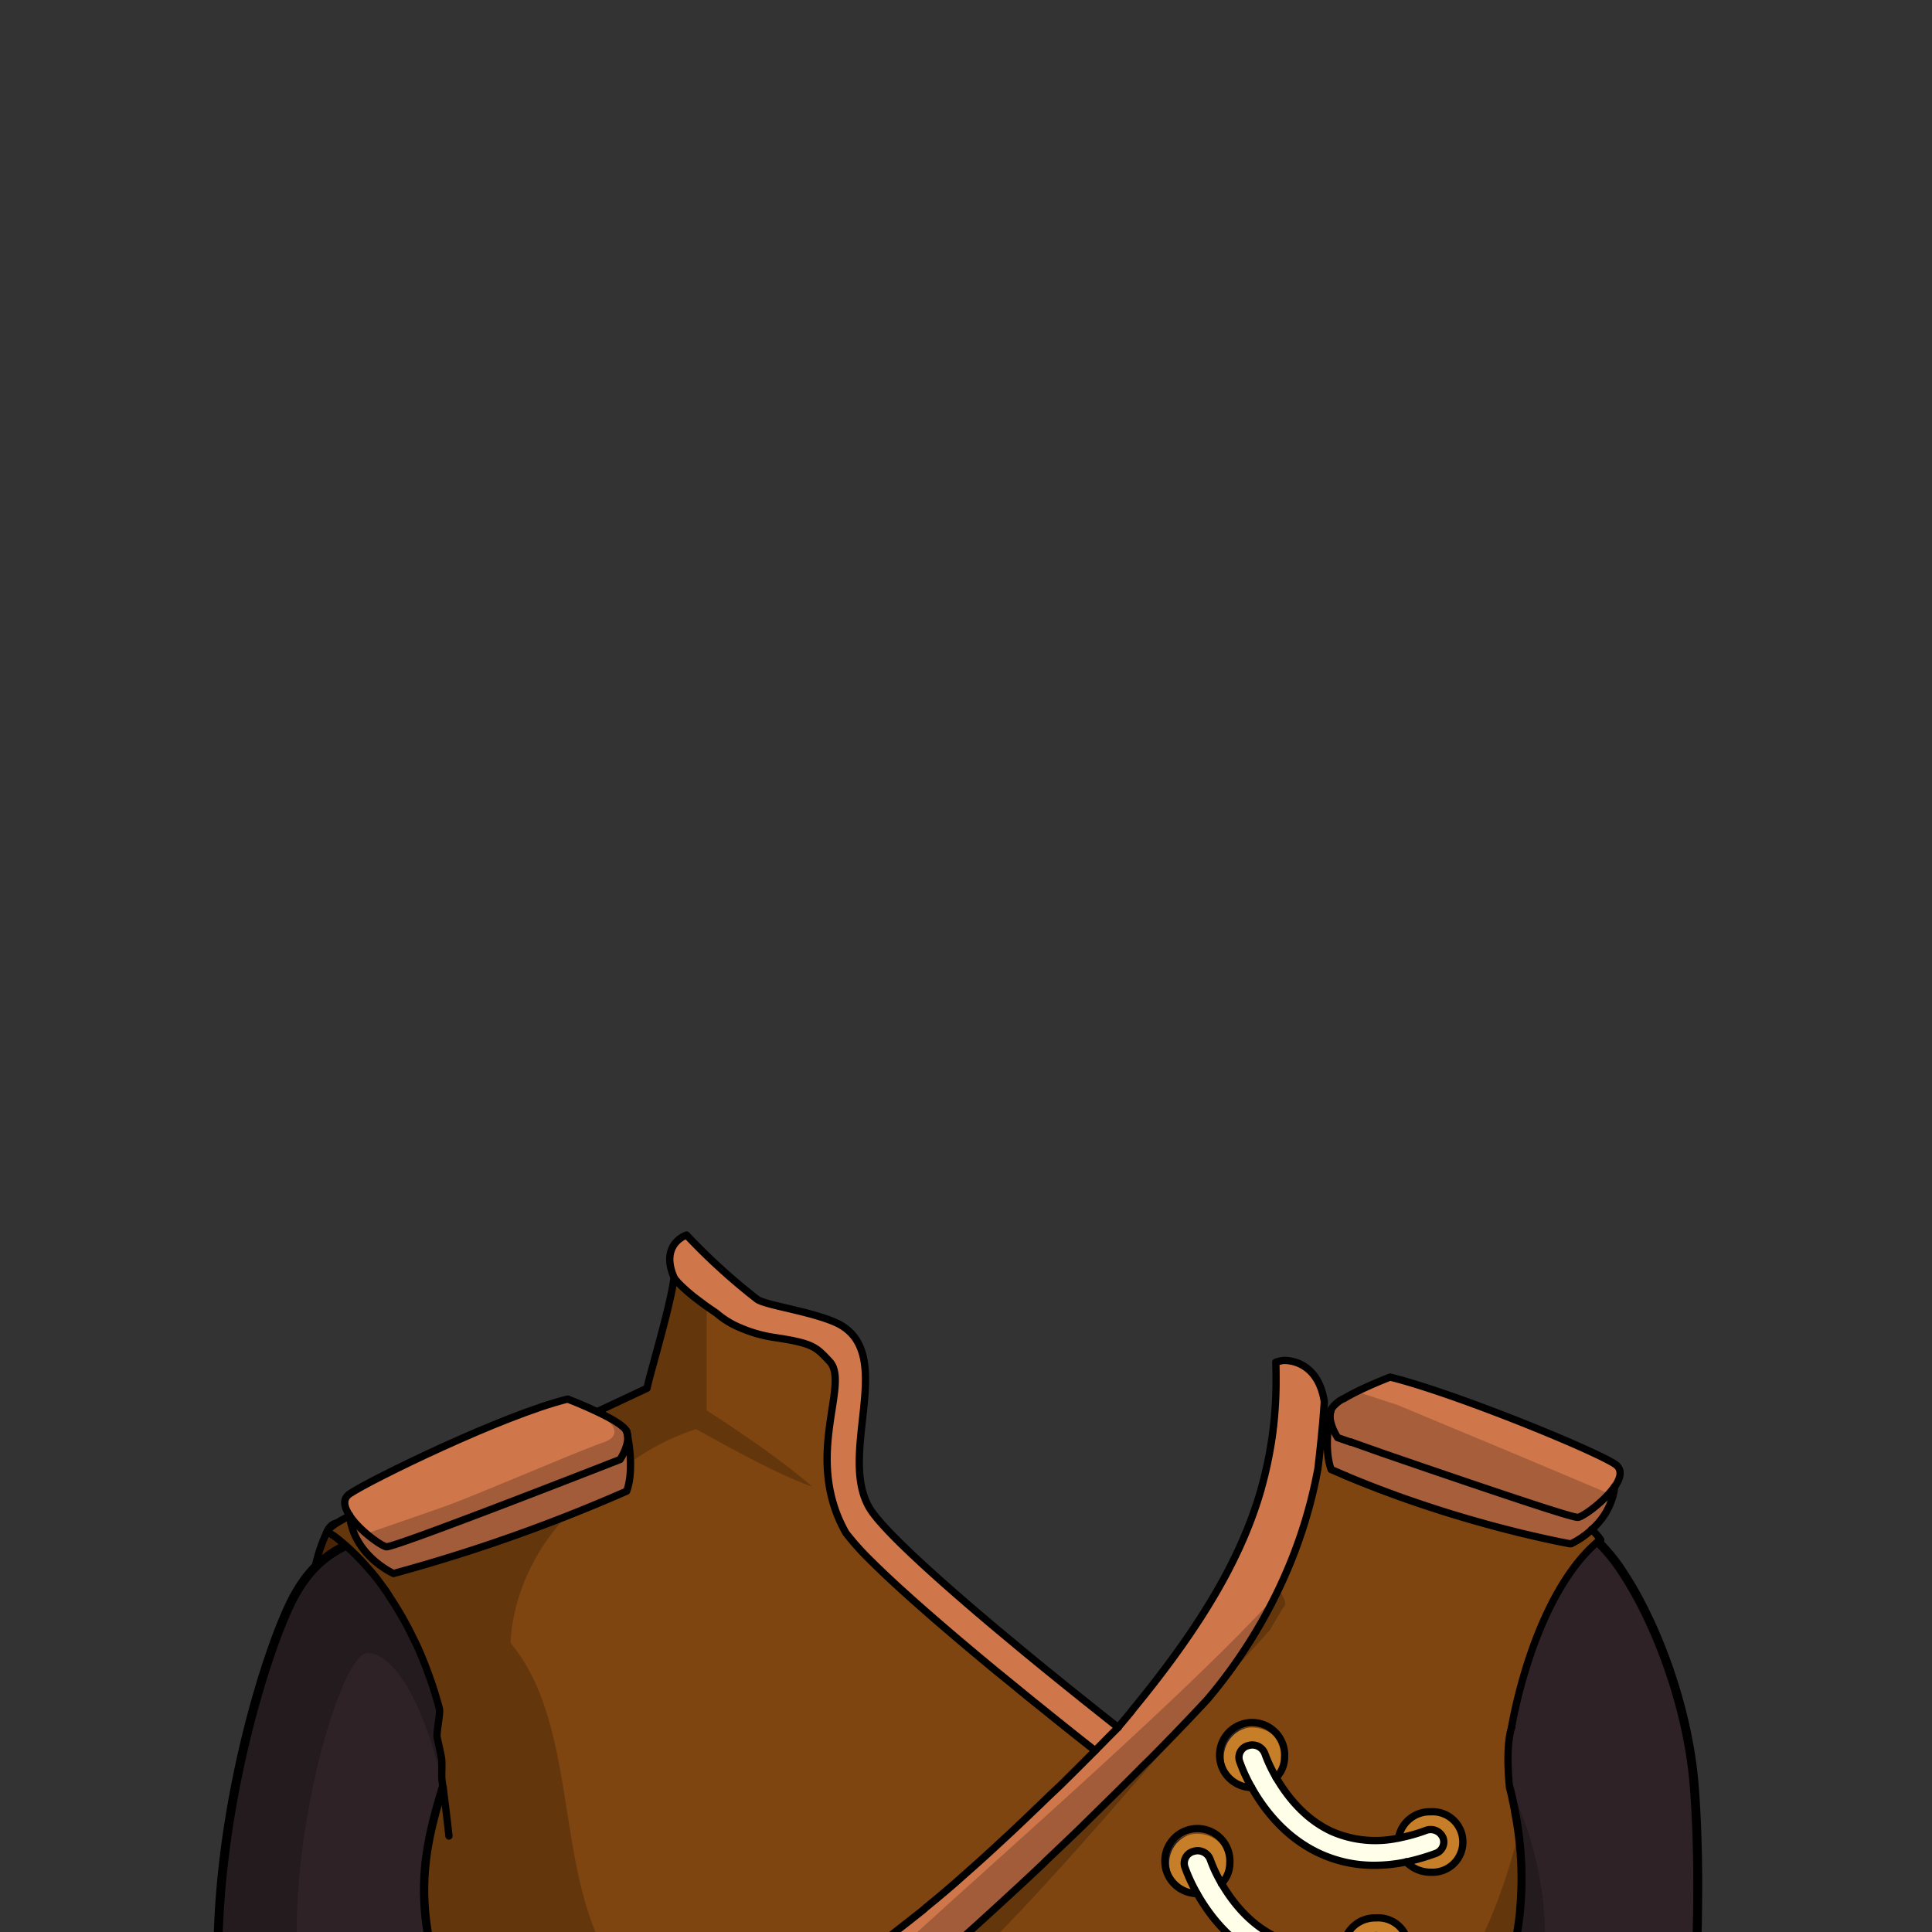 <svg xmlns="http://www.w3.org/2000/svg" viewBox="0 0 432 432">
  <rect x="0" y="0" width="432" height="432" fill="#333333" stroke="none"/>
  <defs>
    <style>.GUNDAN_CAT_OUTFIT_CAT_OUTFIT_7_cls-1{isolation:isolate;}.GUNDAN_CAT_OUTFIT_CAT_OUTFIT_7_cls-2{fill:#492406;}.GUNDAN_CAT_OUTFIT_CAT_OUTFIT_7_cls-11,.GUNDAN_CAT_OUTFIT_CAT_OUTFIT_7_cls-2,.GUNDAN_CAT_OUTFIT_CAT_OUTFIT_7_cls-6{stroke:#000;stroke-linecap:round;stroke-linejoin:round;}.GUNDAN_CAT_OUTFIT_CAT_OUTFIT_7_cls-11,.GUNDAN_CAT_OUTFIT_CAT_OUTFIT_7_cls-2{stroke-width:1.63px;}.GUNDAN_CAT_OUTFIT_CAT_OUTFIT_7_cls-3{fill:#b27422;}.GUNDAN_CAT_OUTFIT_CAT_OUTFIT_7_cls-4{fill:#2e2226;}.GUNDAN_CAT_OUTFIT_CAT_OUTFIT_7_cls-13,.GUNDAN_CAT_OUTFIT_CAT_OUTFIT_7_cls-5{opacity:0.22;mix-blend-mode:multiply;}.GUNDAN_CAT_OUTFIT_CAT_OUTFIT_7_cls-11,.GUNDAN_CAT_OUTFIT_CAT_OUTFIT_7_cls-6{fill:none;}.GUNDAN_CAT_OUTFIT_CAT_OUTFIT_7_cls-6{stroke-width:2px;}.GUNDAN_CAT_OUTFIT_CAT_OUTFIT_7_cls-7{fill:#ffffe9;}.GUNDAN_CAT_OUTFIT_CAT_OUTFIT_7_cls-8{fill:#c67e29;}.GUNDAN_CAT_OUTFIT_CAT_OUTFIT_7_cls-9{fill:#7f4510;}.GUNDAN_CAT_OUTFIT_CAT_OUTFIT_7_cls-10{fill:#cf764a;}.GUNDAN_CAT_OUTFIT_CAT_OUTFIT_7_cls-12{opacity:0.2;mix-blend-mode:darken;}</style>
  </defs>
  <g class="GUNDAN_CAT_OUTFIT_CAT_OUTFIT_7_cls-1">
    <g id="Outfit">
      <path class="GUNDAN_CAT_OUTFIT_CAT_OUTFIT_7_cls-2" d="M69.69,356.62a36.4,36.4,0,0,1,3.49-14.24c3.56-7.67,19.19,10.16,19.19,10.94S86.54,366.53,86.1,367" />
      <path class="GUNDAN_CAT_OUTFIT_CAT_OUTFIT_7_cls-3" d="M257.54,419.71a2.49,2.49,0,1,1-2.48,2.49A2.48,2.48,0,0,1,257.54,419.71Z" />
      <path class="GUNDAN_CAT_OUTFIT_CAT_OUTFIT_7_cls-3" d="M262.52,403.48A2.49,2.49,0,1,1,260,406,2.48,2.48,0,0,1,262.52,403.48Z" />
      <path class="GUNDAN_CAT_OUTFIT_CAT_OUTFIT_7_cls-3" d="M208.58,419.71a2.49,2.49,0,1,1-2.48,2.49A2.48,2.48,0,0,1,208.58,419.71Z" />
      <path class="GUNDAN_CAT_OUTFIT_CAT_OUTFIT_7_cls-3" d="M198,403.48a2.49,2.49,0,1,1-2.49,2.49A2.49,2.49,0,0,1,198,403.48Z" />
      <path class="GUNDAN_CAT_OUTFIT_CAT_OUTFIT_7_cls-4" d="M385.77,518.91c-1.54-13.1-8.47-21.47-7.81-45.58s2.75-48.77.88-73.65c-1.33-17.66-8.37-36.32-15.7-47.59a39.88,39.88,0,0,0-5.93-7.39,15.29,15.29,0,0,0-2.81-2.14,40.24,40.24,0,0,0-4.61-2.15l-.1,0c-6.47-2.67-16.77-6.11-26.91-10.39-8.26-3.49-16.42-7.54-22.3-12.17-2.67-5.26-2,.22-3.45,1.05-.67.36-2.79-3.24-4.11-3.9a8,8,0,0,1-1.52-1l0,0-.12-.09a29.64,29.64,0,0,1-3.81-4h-.06c.66,7.25-1.3,23.86-8.81,46.28l-.24.72-.06.16c-.61,1.83-1.27,3.69-2,5.59,0,.07-.05.15-.09.23-.24.66-.49,1.33-.74,2q-.68,1.78-1.44,3.63c-1.4,3.38-3,6.94-4.81,10.67l-1.56,3.25v0c-7.49,15.56-16.78,33.86-21.42,54.41,1.12-.08,2.22-.19,3.28-.32h0a42.86,42.86,0,0,0,4.64-.82h0a2.34,2.34,0,0,1,.88-.17,2.49,2.49,0,0,1,2.48,2.49,2.18,2.18,0,0,1,0,.25,2.49,2.49,0,0,1-2.47,2.24l-.83.2c-.51.13-1,.24-1.55.35q-2.09.42-4.23.69s0,0,0,0c-1.13.15-2.26.27-3.4.36,0,.18-.08.35-.11.53l-.45,2.09c0,.22-.09.43-.13.64q-.77,3.66-1.5,7.41a44.33,44.33,0,0,0,6.24-.72h0a2.39,2.39,0,0,1,1-.2,2.49,2.49,0,1,1,0,5,41.25,41.25,0,0,1-4.3.81h0c-1.3.17-2.6.29-3.89.37-.25,1.35-.49,2.7-.72,4.07-.19,1-.37,2.07-.54,3.11s-.4,2.35-.6,3.54v0c.34,0,.69,0,1,0s.71,0,1.06-.05a31.87,31.87,0,0,0,3.36-.33h0a2.31,2.31,0,0,1,.83-.15,2.51,2.51,0,0,1,2.49,2.49,2.48,2.48,0,0,1-2.49,2.48l-1.5.21h0a49.45,49.45,0,0,1-5.58.37q-.53,3.39-1,6.87c-.21-2.16-.54-4.46-1-6.88a60.1,60.1,0,0,1-7.52-.57,2.49,2.49,0,0,1-2.49-2.48,2.38,2.38,0,0,1,.14-.81,2.48,2.48,0,0,1,2.35-1.68,2.1,2.1,0,0,1,.56.07h0c1,.11,3.23.33,5.87.44-.78-3.4-1.77-7-2.95-10.71a75.88,75.88,0,0,1-9.64-1.17h0a2.49,2.49,0,0,1,.28-5,2.12,2.12,0,0,1,.57.07h0c1.11.15,3.72.46,7,.69-.42-1.21-.86-2.43-1.33-3.67-.23-.62-.46-1.25-.7-1.87s-.48-1.26-.73-1.89c-.36-.9-.72-1.81-1.1-2.72-.06-.16-.12-.32-.19-.48-1.46-.12-2.82-.26-4.07-.4-3.93-.45-6.7-.95-7.47-1.09h0l-.17,0h0a2,2,0,0,1-.67-.24,2.45,2.45,0,0,1-1.36-2.2,2.49,2.49,0,0,1,2.49-2.49,1.73,1.73,0,0,1,.32,0l.23,0h.05c.47.06,1.5.19,2.95.35s3.29.35,5.41.52q-.89-2-1.83-4.05c-.69-1.49-1.41-3-2.15-4.51h0c-1.13-2.34-2.33-4.7-3.57-7.08-.38-.73-.77-1.46-1.17-2.2a275.8,275.8,0,0,0-30.13-45c-.28-.34-.56-.67-.82-1-8.32-10.56-13.43-24.53-18.78-33h0c-5.2-8.21-8.94-14.67-11.55-19.91-.14-.26-.26-.52-.39-.77a52.32,52.32,0,0,1-4.6-12.38,20.25,20.25,0,0,1,.53-10.48c-2.6,4.31-4.16,9.45-5.49,14.43-1,3.65-1.81,7.2-2.85,10.28A32.46,32.46,0,0,1,141,324h-.05l-.16,0-1.12.35c-4.88,1.5-22.85,7.11-46.59,15.24-4.13,1.42-7.61,2.56-10.61,3.7q-1.17.45-2.25.9l-.24.1h0c-.91.38-1.78.78-2.6,1.19A24.73,24.73,0,0,0,66.09,356.4c-5.72,10-18.19,48.46-17.31,84.79s-.22,59.23-5.28,75.74c-.88,5.94-4.85,10.13,7,28.4h70.24a26.26,26.26,0,0,0,2.31-11,27.42,27.42,0,0,0-2-10.21c-.5-1.24-1-2.68-1.52-4.27l-.14-.42c-.09-.29-.18-.59-.28-.9l0-.08c-.32-1.06-.65-2.18-1-3.35-.89-3.17-1.77-6.71-2.59-10.41-.18-.8-.35-1.6-.52-2.41s-.4-1.9-.59-2.86c-.32-1.65-.64-3.32-.94-5l-.24-1.42c0-.12,0-.23-.06-.34-.11-.65-.22-1.29-.32-1.93,0-.23-.08-.45-.11-.68-.54-3.43-1-6.81-1.32-10-.12-1.08-.21-2.14-.3-3.17-.05-.57-.09-1.12-.12-1.67l0-.44c0-.42,0-.82-.07-1.22-.08-1.67-.11-3.25-.09-4.7l.49.83q.39.64.75,1.29c.07.12.14.24.2.36,9.64,16.93,13.56,31.78,11.77,36.71l-.3.83c-.1.26-.2.52-.29.78h0l-.27.75h0a9.06,9.06,0,0,0-.61,5.2c0,.17.08.34.13.51v0a.27.27,0,0,0,0,.12,3.28,3.28,0,0,0,.17.5,5.27,5.27,0,0,0,.19.51l.06.14.14.32c.12.25.25.5.39.76h0s0,0,0,0l0,0c.06.12.13.24.21.37l.07.12a.56.56,0,0,0,0,.08l.16.27,0,.07.16.24.06.1h0v0l0,0c.1.16.21.31.32.47l.09.12.06.09h0a1.88,1.88,0,0,0,.12.18l.43.57h0v0c0,.05.08.1.12.16s.31.4.48.6.3.37.47.56l.18.21.05.06h0l0,0,.14.16c.08.08.15.17.22.25l.07.08.27.31h0l.27.3.56.61h0l.13.11,0,0h0l.06,0,0,0h0v0l.07,0,.08.05,0,0h0l0,0,.05,0h0l0,0,.22.11s0,0,0,0l0,0,.06,0,.14.06.22.11h0l.09.05.12,0,.08,0h0l.14.06.08,0h0l.05,0h0a0,0,0,0,1,0,0h0l.05,0,0,0,.07,0,.07,0,.06,0,0,0,.14,0,.05,0,.11,0h.05l.17.06.14.05h.05l.13,0,.24.08h0l.08,0h0l.09,0,.06,0,.21.07.05,0,.11,0h.06l0,0,.36.11.21.07.43.13.38.12c.73.22,1.53.44,2.4.68l.56.15.45.12.08,0,.39.1.41.11.08,0,.35.09.13,0,.27.07.24.06.89.21.11,0h.05l.31.07.29.07.17,0,.08,0,.13,0h.05l.51.12.3.07.08,0,.51.11.54.12.25.05h0l.36.08.41.09.38.08.15,0,1.32.28,1.1.22.11,0h0l.46.09h0l.56.11.26,0,1.36.26h0l.35.07.29,0,.52.09.23,0h0l.38.07,1.05.19,1.59.28,1.39.23h0l.15,0,.37.06a2.25,2.25,0,0,0,.36.06l1.23.2.85.14h0l.13,0,.91.14.12,0,.33,0h0l.54.08.5.08.22,0,.26,0,.23,0,.21,0,.68.1,1.73.25.48.07h.11l.22,0,.73.1h.23l.19,0,.47.06.24,0,.31,0,.2,0,1,.13,1.12.14h.11l1,.12.65.08.49.06,2.14.25.7.08h.11l1.17.13.23,0,.46.05a1.55,1.55,0,0,0,.31,0l.23,0,.2,0h0l.72.07.35,0h.06l1.05.1.5,0,.24,0,1.55.14,1.06.1,1.2.11.46,0h.13l.49,0,2,.17h0l.58.05.32,0h.14l.44,0h.31l1.07.08,1.14.08.85.06.35,0,.94.06.29,0h.1l.81.05,3,.18,1.26.07,1.2.06h.21l2.28.11.85,0h0l.9,0,1.35,0h0l.77,0,1.39.05h0l.9,0h0l2,.06a.75.75,0,0,1,.15,0l.89,0,.77,0h.54l1,0h1.21l4.19,0q3.27,0,6.6,0c1.31,0,2.63,0,3.94-.06l3.63-.08h.68l2.89-.1,4-.16,1.06,0h.06l.44,0h.47c2.46-.13,4.94-.27,7.43-.45h.05c1.35-.09,2.71-.19,4.07-.31l2.56-.21.3,0,.3,0,1.24-.1h0l.55-.06,1.9-.18,1.82-.18h0l.67-.08.19,0,.2,0,.19,0,1.59-.17.46,0,1-.11.4,0,.23,0,.48-.05,3.23-.4h0c1.45-.18,2.9-.38,4.35-.58h0c1.45-.2,2.9-.42,4.36-.64h0c1.29-.19,2.59-.4,3.89-.61l.49-.08.34-.06,4-.68.1,0,1.32-.24h0l1-.18.38-.07,2.62-.5h0l.13,0,2.25-.45.3-.06,1.91-.39.13,0,.1,0,.44-.09,1.4-.31.25-.05.77-.17.27-.06,1.25-.28.57-.13q3.17-.72,6.32-1.51c5.95-9.91,7.6-11,4.05-18-.11-.21-.21-.43-.3-.65a3.54,3.54,0,0,1-.16-.34c0-.11-.1-.22-.14-.33l-.06-.16c-.11-.26-.21-.52-.31-.79a0,0,0,0,0,0,0,1.21,1.21,0,0,1-.05-.18c-.1-.27-.19-.55-.27-.83a18.64,18.64,0,0,1-.57-2.45c0-.15-.05-.3-.07-.46s0-.05,0-.08,0-.34-.07-.51a2.34,2.34,0,0,1,0-.26q-.06-.45-.09-.93a6,6,0,0,1-.05-.61c0-.34,0-.69,0-1.05a0,0,0,0,0,0,0v-.56a.66.66,0,0,0,0-.14c0-.08,0-.16,0-.25a0,0,0,0,1,0,0,5.63,5.63,0,0,1,0-.71.25.25,0,0,1,0-.08.33.33,0,0,1,0-.14.66.66,0,0,1,0-.2c0-.34,0-.68.07-1a1.41,1.41,0,0,1,0-.2v-.06a.06.06,0,0,1,0,0c0-.43.08-.86.14-1.3a.69.69,0,0,1,0-.13l0-.24c0-.16.05-.32.08-.49s.07-.48.11-.73c0,0,0-.09,0-.13s.06-.38.1-.57.06-.3.1-.46.09-.48.15-.72c.13-.59.27-1.19.44-1.81l.09-.33c.05-.19.1-.39.16-.59s.14-.51.22-.77c0-.05,0-.11.05-.17.09-.31.19-.63.3-.95a2.67,2.67,0,0,1,.09-.26c.07-.23.15-.47.23-.71s.17-.47.26-.71c.34-.95.71-1.92,1.13-2.92l.15-.37.08-.18c.12-.29.24-.57.37-.86l.09-.2c.06-.14.13-.28.19-.43l.14-.3h0l.3-.64c0-.12.11-.23.17-.35.19-.41.4-.84.61-1.26.42-.84.88-1.7,1.39-2.61v0a137,137,0,0,0,2.41,26.4c2.75,14.31.22,23.67-3.63,32.91a37.55,37.55,0,0,0-2.36,7.34c-.61,3.3.05,4.33.05,4.33h62S387.31,532,385.77,518.91ZM262.52,403.48A2.49,2.49,0,1,1,260,406,2.48,2.48,0,0,1,262.52,403.48Zm-5,16.23a2.49,2.49,0,1,1-2.48,2.49A2.48,2.48,0,0,1,257.54,419.71Zm-49,0a2.48,2.48,0,0,1,2.49,2.49,2.4,2.4,0,0,1-.37,1.29.05.05,0,0,1,0,.05,2.35,2.35,0,0,1-1.12.94l-.05,0a2.32,2.32,0,0,1-.92.18,2.49,2.49,0,0,1,0-5ZM198,403.48a2.49,2.49,0,1,1-2.49,2.49A2.49,2.49,0,0,1,198,403.48Z" />
      <path class="GUNDAN_CAT_OUTFIT_CAT_OUTFIT_7_cls-5" d="M369.66,545.33H317.3s-1.55-2.42,2.31-11.67,6.38-18.6,3.63-32.91a136.09,136.09,0,0,1-2.41-26.42c8-14.41,26.09-37.88,16.61-74.65,0,0,15.36,25.52,3.64,61-6.12,21-3.31,37,1.81,54s13.05,24.11,18.83,26.92c-1-15.68,8.24-16,3.8-28.55.28.41,5.39,8,4,13.14S365.53,539.42,369.66,545.33Z" />
      <path class="GUNDAN_CAT_OUTFIT_CAT_OUTFIT_7_cls-5" d="M338.07,402.24v0a0,0,0,0,1,0,0,65.94,65.94,0,0,1-1,16.05,46.25,46.25,0,0,1-7.63,18.31c-7.06,9.87-17.7,15.6-29.26,17.66-1.25.23-2.5.41-3.77.55a59.59,59.59,0,0,1-6.69.34,61.25,61.25,0,0,1-20.47-3.67c-1.71-.62-3.39-1.2-5-1.72h0c-3-.95-5.85-1.74-8.66-2.39h0a92.3,92.3,0,0,0-11.18-1.89,82.57,82.57,0,0,0-15.69-.19,107.9,107.9,0,0,0-27,6.18q-4.74,1.66-9.62,3.66-2.53,1-5.16,1.87h0q-3.37,1.1-6.86,1.86a82.38,82.38,0,0,1-9,1.52h0c-20.1,2.23-39.64-3-45.39-14.86-9-18.56-3.35-33.05,1.26-40.66.29-.47.57-.91.84-1.33,4.7-7.18,26.86-17.7,40.4-18.77a31.68,31.68,0,0,1,22.22,6.7l0,0v0a.11.11,0,0,1,0-.05.35.35,0,0,1-.05-.08L190,391l-.4-.6a46.51,46.51,0,0,0-11.09-10.69c-.29-.15-.58-.29-.87-.41s-.8-.34-1.21-.49c-7-2.48-15.28-.25-21.94,2.65l-.26.11a88.64,88.64,0,0,0-11.75,6.46c-.13.07-.26.14-.38.22-2.79,1.64-11.1,6.45-14.77,3l0,0c-1-1-1.59-3.43-1.89-6.5v0c-.86-8.64.42-22.2.42-22.2a35.63,35.63,0,0,1,4.36-9.6c5.39-8.3,15.29-15.73,31.74-13.95,1.5.16,3.06.4,4.67.72-5.2-8.21-8.94-14.67-11.55-19.91-.14-.26-.26-.52-.39-.77a52.32,52.32,0,0,1-4.6-12.38,20.25,20.25,0,0,1,.53-10.48c-2.6,4.31-4.16,9.45-5.49,14.43-1,3.65-1.81,7.2-2.85,10.28A32.46,32.46,0,0,1,141,324h-.05l-.16,0-1.12.35c-4.88,1.5-22.85,7.11-46.59,15.24-4.13,1.42-7.61,2.56-10.61,3.7q-1.17.45-2.25.9l-.24.1h0c-.91.38-1.78.78-2.6,1.19A24.73,24.73,0,0,0,66.09,356.4c-5.72,10-18.19,48.46-17.31,84.79s-.22,59.23-5.28,75.74c-.88,5.94-4.85,10.13,7,28.4h50.22a20.27,20.27,0,0,0,.61-2.87,31.12,31.12,0,0,0,.07-8.08,0,0,0,0,1,0,0,57.18,57.18,0,0,0-6.62-20.19c-2.37-4.34-5-7.75-7.29-9.35,4.64,32.12-4,36.1-8.64,36.1a7.6,7.6,0,0,1-2.59-.43s-6-9.93-4.24-27.57c.21-2,.51-4.13.94-6.34,4.19-21.58,3.3-32.37-4.4-57.25s6.63-80.6,13.9-79.78c2.22.26,4.35,1.82,6.33,4.29,4.45,5.53,8.11,15.58,10.18,25.47a.09.09,0,0,1,0,.05.07.07,0,0,1,0,.05l.06.27s0,0,0,0h0c-.09.3-.18.59-.25.88h0L98.42,402c0,.12-.07.25-.1.37h0l-.24.84c0,.17-.1.34-.14.5s-.11.4-.16.6-.11.39-.16.59c-.15.55-.29,1.1-.43,1.64-.25,1-.49,2-.71,2.93-.12.49-.22,1-.32,1.49-.08.35-.15.69-.21,1a63.3,63.3,0,0,0-1.29,10.64c-.33,10.47,2.47,20.18,9.36,33.77l.1.2,0,0,.47.72s0,0,0,0c.84,1.27,1.58,2.43,2.23,3.5a50.84,50.84,0,0,1,3.68,7.05c.13.32.24.61.33.89h0a0,0,0,0,0,0,0l.49.83q.39.64.75,1.29c.07.12.14.24.2.36,9.64,16.93,13.56,31.78,11.77,36.71l-.3.83c-.1.26-.2.52-.29.78h0l-.27.75h0a9.06,9.06,0,0,0-.61,5.2c0,.17.08.34.13.51a.74.74,0,0,0,0,.14,3.28,3.28,0,0,0,.17.5,5.27,5.27,0,0,0,.19.51l.06.14.14.32c.12.25.25.5.39.76h0s0,0,0,0l0,0,.12.2a1,1,0,0,0,.09.17l.07.12a.56.56,0,0,0,0,.08h0l.06.1s.06.11.09.17l0,.07.16.24.06.1v0l0,0c.1.16.21.31.32.47l.09.12.06.09.13.18.43.57,0,0c0,.05.08.1.12.16s.31.4.48.6.3.37.47.56l.18.21,0,.06h0s0,0,0,0h0l0,0,.14.16c.08.08.15.17.22.25l.07.08.27.31.28.3.56.61h0l.13.11,0,0h0l.06,0,0,0h0v0l.07,0,.08.05,0,0h0l0,0,.05,0h0l0,0,.22.11s0,0,0,0l0,0,.06,0,.14.06.22.11h0l.09.05.12,0,.08,0h0l.14.06.08,0h0l.05,0h0a0,0,0,0,1,0,0h0l.05,0,0,0,.07,0,.07,0,.06,0,0,0,.14,0,.05,0,.11,0h.05l.17.06.14.05h.05l.13,0,.24.08h0l.08,0h0l.09,0,.06,0,.21.07.05,0,.11,0h.06l0,0,.36.11.21.07.43.13.38.12c.73.22,1.53.44,2.4.68l.56.15.45.12.08,0,.39.1.41.11.08,0,.35.09.13,0,.27.07.24.06.89.21.11,0h.05l.31.07.29.07.17,0,.08,0,.13,0h.05l.51.12.3.07.08,0,.51.11.54.12.25.05h0l.36.08.41.09.38.08.15,0,1.32.28,1.1.22.11,0h0l.46.09h0l.56.11.26,0,1.36.26h0l.35.07.29,0,.52.09.23,0h0l.38.07,1.05.19,1.59.28,1.39.23h0l.15,0,.37.06a2.25,2.25,0,0,0,.36.06l1.23.2.85.14h0l.13,0,.91.14.12,0,.33,0h0l.54.08.5.08.22,0,.26,0,.23,0,.21,0,.68.1,1.73.25.48.07h.11l.22,0,.73.1h.23l.19,0,.47.06.24,0,.31,0,.2,0,1,.13,1.12.14h.11l1,.12.65.08.49.06,2.14.25.7.08h.11l1.17.13.23,0,.46.05a1.55,1.55,0,0,0,.31,0l.23,0,.2,0h0l.72.07.35,0h.06l1.05.1.5,0,.24,0,1.55.14,1.06.1,1.2.11.46,0h.13l.49,0,2,.17h0l.58.05.32,0h.14l.44,0h.31l1.07.08,1.14.08.85.06.35,0,.94.06.29,0h.1l.81.05,3,.18,1.26.07,1.2.06h.21l2.28.11.85,0h0l.9,0,1.35,0h0l.77,0,1.39.05h0l.9,0h0l2,.06a.75.75,0,0,1,.15,0l.89,0,.77,0h.39c.78-.39,1.55-.8,2.34-1.22-8.17-.65-15.39-1.53-21.76-2.58-2-.32-3.85-.66-5.66-1l-.29-.06-.57-.11c-1.17-.23-2.3-.47-3.4-.71-2.36-.53-4.57-1.09-6.65-1.66h0l-.19,0c-8.82-2.45-15.16-5.3-19.7-8.2-14.21-9.09-10.9-18.73-10.9-18.73a57.71,57.71,0,0,0,6.11.68,101.73,101.73,0,0,0,22-1l.12,0c1.88-.3,3.83-.66,5.82-1.09,1.53-.33,3.09-.71,4.67-1.14l.26-.07.13,0c1.13-.3,2.28-.64,3.44-1l2.17-.68c22.57-7,46.51-12.76,58-9.72,36.77,22.44,61.42,11.69,64.08,10.4h0l.23-.11a26.49,26.49,0,0,1,.25-5.82l0-.25s0-.09,0-.13a47.44,47.44,0,0,1,4-13.25,58.75,58.75,0,0,1,4.85-8.55h0l0,0C334.17,463,346.82,421.91,338.07,402.24Z" />
      <path class="GUNDAN_CAT_OUTFIT_CAT_OUTFIT_7_cls-6" d="M287.32,309.51c0,.12,0,.25.05.39.74,8.16-1.83,28.17-11.9,55-7,18.62-22.72,43.1-29.25,72" />
      <path class="GUNDAN_CAT_OUTFIT_CAT_OUTFIT_7_cls-6" d="M150.56,296.12c-2.9,9.7.82,35.43,35.62,77.53A275.21,275.21,0,0,1,225,436.51" />
      <path class="GUNDAN_CAT_OUTFIT_CAT_OUTFIT_7_cls-6" d="M190.25,391.43c-10.79-17-23.81-17.95-45.44-4.74-16.41,10-19.07,3.63-19.18,1.65C125.49,386,122.32,365.08,141,324c3.32-7.3,4.37-19.26,9.57-27.9" />
      <path class="GUNDAN_CAT_OUTFIT_CAT_OUTFIT_7_cls-6" d="M265.68,390.14c5.28-15.91,15.61-19.36,35.8-13.08,15.32,4.77,16.18-.94,15.86-2.57s-8.81-29.9-20.56-53.06c-5-9.9,1.18,1.18-9.35-11.54" />
      <path class="GUNDAN_CAT_OUTFIT_CAT_OUTFIT_7_cls-6" d="M141,324s-20,6.06-47.92,15.64c-14.76,5.06-21.25,6.71-27,16.73s-18.19,48.47-17.31,84.8-.22,59.23-5.28,75.74c-.88,5.94-4.85,10.13,7,28.4h70.24a27.38,27.38,0,0,0,.33-21.24c-4.62-11.56-10.46-40-10.24-55.27" />
      <path class="GUNDAN_CAT_OUTFIT_CAT_OUTFIT_7_cls-6" d="M337.44,399.68c9.48,36.77-8.6,60.24-16.61,74.65-.51.91-1,1.77-1.39,2.61-.54,1.08-1,2.15-1.5,3.19-.21.47-.41.95-.6,1.41-.41,1-.79,2-1.13,2.92-.18.48-.34,1-.49,1.42s-.27.81-.39,1.21c0,.06,0,.12-.05.17-.14.46-.27.91-.39,1.36-.2.73-.37,1.44-.52,2.14q-.09.36-.15.72c-.09.39-.16.78-.22,1.16s-.16,1-.22,1.46a.69.69,0,0,0,0,.13c-.06.45-.11.9-.15,1.34v0a28.8,28.8,0,0,0-.12,3.17.54.54,0,0,0,0,.22c0,.36,0,.71,0,1.05a6,6,0,0,0,.05.61q0,.48.09.93c.05.45.11.88.19,1.31a18.64,18.64,0,0,0,.57,2.45,18,18,0,0,0,.7,2,14.36,14.36,0,0,0,.6,1.32c3.55,7,1.9,8.06-4.05,18-3.06.77-6.13,1.48-9.19,2.15-.7.16-1.39.31-2.09.45l-2.14.44c-.89.19-1.79.37-2.68.54l-2.67.51c-.89.17-1.79.34-2.68.49-80.5,14.4-156.89-2.22-161.74-6.56-8.26-8.81-6.28-11.45-4.41-16.63s-2.53-21.25-13.21-39.19c-21.35-35.23-16.73-52.62-11.78-69.14" />
      <path class="GUNDAN_CAT_OUTFIT_CAT_OUTFIT_7_cls-6" d="M320.83,474.33v0a137,137,0,0,0,2.41,26.4c2.75,14.31.22,23.67-3.63,32.91a37.55,37.55,0,0,0-2.36,7.34c-.61,3.3.05,4.33.05,4.33h62s8-13.32,6.49-26.42-8.47-21.47-7.81-45.58,2.75-48.77.88-73.65c-1.33-17.66-8.37-36.32-15.7-47.59a39.88,39.88,0,0,0-5.93-7.39,15.29,15.29,0,0,0-2.81-2.14,40.24,40.24,0,0,0-4.61-2.15l-.1,0c-6.47-2.67-16.77-6.11-26.91-10.39-8.26-3.49-16.42-7.54-22.3-12.17" />
      <path class="GUNDAN_CAT_OUTFIT_CAT_OUTFIT_7_cls-6" d="M200.46,406a2.49,2.49,0,1,1-2.49-2.49A2.49,2.49,0,0,1,200.46,406Z" />
      <path class="GUNDAN_CAT_OUTFIT_CAT_OUTFIT_7_cls-6" d="M265,406a2.49,2.49,0,1,1-2.48-2.49A2.48,2.48,0,0,1,265,406Z" />
      <path class="GUNDAN_CAT_OUTFIT_CAT_OUTFIT_7_cls-6" d="M211.07,422.2a2.49,2.49,0,1,1-2.49-2.49A2.48,2.48,0,0,1,211.07,422.2Z" />
      <path class="GUNDAN_CAT_OUTFIT_CAT_OUTFIT_7_cls-6" d="M260,422.2a2.49,2.49,0,1,1-2.49-2.49A2.48,2.48,0,0,1,260,422.2Z" />
      <path class="GUNDAN_CAT_OUTFIT_CAT_OUTFIT_7_cls-7" d="M322.64,410.9a2.71,2.71,0,0,1-1.68,3.58,47.83,47.83,0,0,1-6.53,1.86,35.33,35.33,0,0,1-7.12.75,28.81,28.81,0,0,1-12-2.54c-7.86-3.54-12.74-10.05-15.44-14.85a36,36,0,0,1-2.72-5.95,2.72,2.72,0,0,1,2-3.44,3,3,0,0,1,3.69,1.83,32.16,32.16,0,0,0,2.53,5.35c2.33,4,6.36,9.32,12.59,12.11A24.4,24.4,0,0,0,312.7,411a38.18,38.18,0,0,0,6.1-1.7A3,3,0,0,1,322.64,410.9Z" />
      <path class="GUNDAN_CAT_OUTFIT_CAT_OUTFIT_7_cls-7" d="M273.12,421.17c2.32,4,6.36,9.32,12.57,12.12a24.35,24.35,0,0,0,14.78,1.43,39.29,39.29,0,0,0,6.11-1.69,3,3,0,0,1,3.83,1.56,2.7,2.7,0,0,1-1.68,3.58A46.44,46.44,0,0,1,302.2,440a35.48,35.48,0,0,1-7.12.75,28.8,28.8,0,0,1-12-2.53c-7.86-3.55-12.74-10.07-15.43-14.86a36.71,36.71,0,0,1-2.74-5.95,2.75,2.75,0,0,1,2-3.45,3,3,0,0,1,3.7,1.83A31.2,31.2,0,0,0,273.12,421.17Z" />
      <path class="GUNDAN_CAT_OUTFIT_CAT_OUTFIT_7_cls-8" d="M275,416.64a6.51,6.51,0,0,1-1.88,4.53,31.2,31.2,0,0,1-2.53-5.35,3,3,0,0,0-3.7-1.83,2.75,2.75,0,0,0-2,3.45,36.71,36.71,0,0,0,2.74,5.95h0a6.78,6.78,0,1,1,7.36-6.76Z" />
      <path class="GUNDAN_CAT_OUTFIT_CAT_OUTFIT_7_cls-8" d="M307.65,428.85a6.77,6.77,0,1,1,0,13.5A7.4,7.4,0,0,1,302.2,440a46.44,46.44,0,0,0,6.53-1.86,2.7,2.7,0,0,0,1.68-3.58,3,3,0,0,0-3.83-1.56,39.29,39.29,0,0,1-6.11,1.69A7.08,7.08,0,0,1,307.65,428.85Z" />
      <path class="GUNDAN_CAT_OUTFIT_CAT_OUTFIT_7_cls-8" d="M319.88,405.15a6.77,6.77,0,1,1,0,13.51,7.44,7.44,0,0,1-5.45-2.32,47.83,47.83,0,0,0,6.53-1.86,2.71,2.71,0,0,0,1.68-3.58,3,3,0,0,0-3.84-1.57,38.18,38.18,0,0,1-6.1,1.7A7.09,7.09,0,0,1,319.88,405.15Z" />
      <path class="GUNDAN_CAT_OUTFIT_CAT_OUTFIT_7_cls-8" d="M287.23,392.94a6.46,6.46,0,0,1-1.89,4.55,32.16,32.16,0,0,1-2.53-5.35,3,3,0,0,0-3.69-1.83,2.72,2.72,0,0,0-2,3.44,36,36,0,0,0,2.72,5.95,6.78,6.78,0,1,1,7.36-6.76Z" />
      <path class="GUNDAN_CAT_OUTFIT_CAT_OUTFIT_7_cls-9" d="M313.43,416.53l1-.19h0Zm-25.12,71.22a6.52,6.52,0,0,1-1.06.82,5.21,5.21,0,0,1-1.05.54,1.69,1.69,0,0,1-.37.15,5.28,5.28,0,0,1-.77.24,7.58,7.58,0,0,1-1.86.23,7.42,7.42,0,0,1-5.46-2.32c-.61.13-1.21.24-1.81.33l-.8.12-.78.09-.67.07h0l-1.27.09c-.59,0-1.17.05-1.75.05-.85,0-1.69,0-2.51-.11a28.25,28.25,0,0,1-9.49-2.42,29.91,29.91,0,0,1-7.63-5l-.88-.81-.16-.16a27.24,27.24,0,0,1-1.9-2c-.06-.05-.1-.11-.15-.16l-.64-.75-.16-.21c-.26-.3-.5-.61-.72-.91s-.51-.67-.75-1-.58-.81-.84-1.21c-.13-.19-.26-.39-.37-.58-.26-.4-.5-.78-.73-1.16l-.12-.2-.39-.69h0a8.12,8.12,0,0,1-1.41-.15,5.2,5.2,0,0,1-.68-.17,4.38,4.38,0,0,1-.64-.22,2.17,2.17,0,0,1-.35-.15,7.14,7.14,0,0,1-1.88-1.24l-.05,0h0l-.25-.26a1.37,1.37,0,0,1-.17-.17l-.1-.12a4,4,0,0,1-.37-.47,3.7,3.7,0,0,1-.36-.55,4.25,4.25,0,0,1-.31-.6A6.32,6.32,0,0,1,236,464a1.1,1.1,0,0,1,0-.26,6.64,6.64,0,0,1,3.65-5.61h0a7.62,7.62,0,0,1,6.07-.47,6.7,6.7,0,0,1,1.55.74,5.72,5.72,0,0,1,.57.39c.18.14.35.29.51.44a6.41,6.41,0,0,1,1,8.34,6.57,6.57,0,0,1-.79,1c.09.16.18.32.28.48a1.4,1.4,0,0,0,.1.16c.49.82,1.06,1.68,1.7,2.56.07.1.14.21.22.31l.16.21c.34.44.69.89,1.06,1.33l.36.43,0,0,.19.21.36.4a3.83,3.83,0,0,0,.28.29l.25.27.61.61c.29.28.59.56.9.83a22.57,22.57,0,0,0,2.82,2.19c.34.22.69.44,1.05.65s.71.41,1.08.61h0c.37.2.74.38,1.13.56s.73.32,1.1.45a19.84,19.84,0,0,0,2.26.73,20.35,20.35,0,0,0,2.32.49c.42.06.85.11,1.28.15l.34,0h.35a.29.29,0,0,0,.13,0c.14,0,.29,0,.44,0a27.72,27.72,0,0,0,5.18-.26c.45-.07.91-.14,1.37-.23a6.12,6.12,0,0,1,.3-1.21l0-.09a3.45,3.45,0,0,1,.2-.48,3.1,3.1,0,0,1,.27-.51s0,0,0-.05a3.66,3.66,0,0,1,.31-.49c.09-.13.19-.26.29-.38a2.09,2.09,0,0,1,.24-.28l.12-.13a2.5,2.5,0,0,1,.23-.23,6.94,6.94,0,0,1,1.18-.9l.29-.17a3.17,3.17,0,0,1,.41-.21,3,3,0,0,1,.41-.18h0a5,5,0,0,1,.65-.23l.06,0a2.62,2.62,0,0,1,.38-.09,2.16,2.16,0,0,1,.44-.1c.2,0,.39-.06.59-.08a5.37,5.37,0,0,1,.7,0h.07a5.85,5.85,0,0,1,.73,0h0c.22,0,.44.05.65.09a7.31,7.31,0,0,1,1.49.43c.18.08.37.16.54.25h0a4.67,4.67,0,0,1,.49.27,1.64,1.64,0,0,1,.22.14,3.88,3.88,0,0,1,.33.23,6.84,6.84,0,0,1,1,.92,1.07,1.07,0,0,1,.14.16,5.62,5.62,0,0,1,.87,1.29,3,3,0,0,1,.21.45.36.36,0,0,1,0,.09,3.84,3.84,0,0,1,.27.83.15.15,0,0,1,0,.09,1.31,1.31,0,0,1,.06.27,3.22,3.22,0,0,1,.09.76c0,.14,0,.29,0,.43A6.49,6.49,0,0,1,288.31,487.75ZM301.8,462.5a5.94,5.94,0,0,1-.78,1.08,7.45,7.45,0,0,1-5.59,2.46,7.88,7.88,0,0,1-1.2-.09,6.41,6.41,0,0,1-.76-.16,7.37,7.37,0,0,1-2.39-1.11,6.64,6.64,0,0,1-1.09-1h0c-1.23.26-2.43.44-3.62.57l-.35,0a30.82,30.82,0,0,1-3.16.16,28.84,28.84,0,0,1-12-2.54,29.28,29.28,0,0,1-5.36-3.15,37.29,37.29,0,0,1-9.93-11.46c-.05-.08-.1-.16-.14-.24h0a7.13,7.13,0,0,1-7-5.28h0a5.92,5.92,0,0,1-.18-1.47,3.55,3.55,0,0,1,0-.46,2.82,2.82,0,0,1,.08-.65,3.6,3.6,0,0,1,.15-.63,2.64,2.64,0,0,1,.2-.6,6.33,6.33,0,0,1,.58-1.13,3.06,3.06,0,0,1,.21-.29,2,2,0,0,1,.17-.23,2.6,2.6,0,0,1,.37-.45l.11-.11a4.61,4.61,0,0,1,.4-.37,3.49,3.49,0,0,1,.49-.39,6.76,6.76,0,0,1,1-.63l.41-.19a7.15,7.15,0,0,1,2.28-.58,6,6,0,0,1,.74,0,7.39,7.39,0,0,1,6,3,6.61,6.61,0,0,1,.37.55h0c.11.19.21.39.3.58a6.37,6.37,0,0,1,.06,5.13,5.67,5.67,0,0,1-.33.65,6.77,6.77,0,0,1-1.05,1.39h0c.29.5.61,1,1,1.56s.72,1.08,1.12,1.63c.19.28.4.56.62.84l.65.81a29,29,0,0,0,3.13,3.27l.91.77.94.73c.65.47,1.32.93,2,1.35a24.58,24.58,0,0,0,2.23,1.15,23.52,23.52,0,0,0,12,1.82q1.35-.14,2.73-.39a4.91,4.91,0,0,1,.17-.78,3.13,3.13,0,0,1,.18-.57,0,0,0,0,1,0,0c.06-.17.14-.34.22-.51a1.34,1.34,0,0,1,.12-.24,3.64,3.64,0,0,1,.23-.39,3.13,3.13,0,0,1,.29-.42,3.27,3.27,0,0,1,.28-.37l0,0a3.88,3.88,0,0,1,.39-.42,8.61,8.61,0,0,1,1-.81h0a3.76,3.76,0,0,1,.5-.31,3.81,3.81,0,0,1,.57-.29,3.38,3.38,0,0,1,.52-.22l.16-.06a4.42,4.42,0,0,1,.48-.15l.1,0a4.15,4.15,0,0,1,.48-.11l.16,0a6.17,6.17,0,0,1,.62-.08c.22,0,.45,0,.68,0a6.74,6.74,0,0,1,1.43.14l.22,0,.48.12a5.08,5.08,0,0,1,.69.23,4.79,4.79,0,0,1,.56.26.51.51,0,0,1,.15.07,4.4,4.4,0,0,1,.52.3,6.18,6.18,0,0,1,.53.36l.19.16a3.27,3.27,0,0,1,.35.3,4.25,4.25,0,0,1,.47.48l.05.05h0a5.52,5.52,0,0,1,.73,1,3.64,3.64,0,0,1,.3.59,6.17,6.17,0,0,1,.58,2.63A6.32,6.32,0,0,1,301.8,462.5ZM314,438.82a7.25,7.25,0,0,1-6.37,3.53A7.4,7.4,0,0,1,302.2,440h0c-1.22.24-2.42.43-3.6.56a32.29,32.29,0,0,1-3.51.19h-.15c-.33,0-.66,0-1,0a1.34,1.34,0,0,1-.28,0,43.87,43.87,0,0,1-1.32-.09,4.93,4.93,0,0,1-.54,0h-.11l-.65-.09-.94-.14c-.58-.09-1.16-.2-1.73-.33-.41-.09-.82-.19-1.22-.31l-.89-.26-.59-.19a25,25,0,0,1-2.6-1,32,32,0,0,1-11.8-9.43c-.42-.53-.82-1.05-1.19-1.58h0c-.48-.66-.92-1.33-1.32-2s-.78-1.26-1.12-1.86l-.36,0a5.25,5.25,0,0,1-1-.12,7.14,7.14,0,0,1-2.9-1.21,6.58,6.58,0,0,1-.82-.66h0a5.07,5.07,0,0,1-.46-.47h0a6.11,6.11,0,0,1-.41-.51h0q-.19-.27-.36-.54h0a6.28,6.28,0,0,1-.86-3.19,7.27,7.27,0,0,1,14.5,0,6.47,6.47,0,0,1-1.46,4.07,5.87,5.87,0,0,1-.41.46c.14.25.29.51.45.77.32.52.66,1.06,1,1.61a34.64,34.64,0,0,0,3.34,4.14,25,25,0,0,0,7.75,5.6l.79.34.45.17h0c.32.12.63.23.95.33s.67.21,1,.3l.3.08,1,.23h0l.68.13.28,0,.41.07.3,0,.42.06.43,0a25.18,25.18,0,0,0,5.27-.06c.73-.07,1.47-.18,2.22-.31l.22,0h0a6.54,6.54,0,0,1,1.12-2.83,7.22,7.22,0,0,1,.8-.94,7.6,7.6,0,0,1,10.38-.12,6.41,6.41,0,0,1,1.25,8Zm5.86-20.16a7.85,7.85,0,0,1-2-.25,6.18,6.18,0,0,1-.73-.23,7.13,7.13,0,0,1-1.66-.88,6.64,6.64,0,0,1-1.09-1h0l-1,.2c-.34.06-.67.12-1,.16s-.66.1-1,.14-.66.08-1,.1a30.82,30.82,0,0,1-3.16.16h-.14l-1,0a1.22,1.22,0,0,1-.27,0,11.69,11.69,0,0,1-1.19-.08.69.69,0,0,1-.25,0c-.39,0-.77-.07-1.14-.13a1.27,1.27,0,0,1-.28,0,7,7,0,0,1-.78-.13c-.36-.05-.71-.12-1.06-.19l-.17,0-1-.24-.7-.19c-.39-.1-.77-.22-1.15-.35s-.76-.25-1.13-.4c-.57-.21-1.13-.44-1.69-.69a30,30,0,0,1-4.11-2.28,33.16,33.16,0,0,1-4.57-3.69,39.55,39.55,0,0,1-6.76-8.89,6.77,6.77,0,1,1,.11-13.51,7.47,7.47,0,0,1,5.59,2.46,7.08,7.08,0,0,1,.78,1.08,6.38,6.38,0,0,1,.37,5.69,5.77,5.77,0,0,1-.27.56,6.82,6.82,0,0,1-1.12,1.5h0l.46.77c.31.52.66,1.05,1,1.59.27.39.56.79.86,1.19s.66.87,1,1.31a30.44,30.44,0,0,0,3.11,3.25l.91.77c.3.25.62.49.94.73a23.11,23.11,0,0,0,4.26,2.51c.36.16.73.32,1.1.45a19.84,19.84,0,0,0,2.26.73c.38.1.76.19,1.14.26l.05,0,.76.14.62.1.33,0c.26,0,.53.07.8.09a25.09,25.09,0,0,0,5.12,0c.46,0,.93-.1,1.41-.17l1.18-.2a6.57,6.57,0,0,1,1.51-3.32,7.44,7.44,0,0,1,5.68-2.56,6.77,6.77,0,1,1,0,13.51Zm-6.45-2.13,1-.19h0Zm-50.84,4.86a5.78,5.78,0,0,0,.82.66A6.58,6.58,0,0,1,262.59,421.39Zm88.56-82.33v0a12.86,12.86,0,0,0,3.42-6.11c.11-.41.21-.84.29-1.28s.11-.66.14-1h0c1.28-1.91,1.69-3.76,0-4.91-4.64-3.12-37.86-1.62-52.36-5.21a13.81,13.81,0,0,0-6.44.88c-1.48.68,0-11.43-1.3-10.66h0l-.38-.29a.14.14,0,0,1,0,.06l-.21.58h0L292.92,315l-1,2.8-1.29,3.69c-.05.16-.11.31-.16.46-3.71,10.62-8.09,23.37-11.9,34.25-.09.25-.18.49-.26.74l-.06.16c-.67,1.93-1.33,3.8-2,5.59,0,.07-.05.15-.09.23-.66,1.89-1.3,3.69-1.9,5.35-1.37,3.84-2.54,7-3.38,9.14a27.15,27.15,0,0,1-1.21,2.79.93.93,0,0,1-.14.22l-.34.37-.06.06v0h0v0h0l-.05.06-.41.44-.14.15-.44.47h0l-.06.07-.13.14-.09.09-.05.06,0,0,0,.05-1.92,2a.71.71,0,0,1-.12.13l-.25.26-.14.13c-.11.13-.23.25-.35.38l-.5.52-.48.5-.43.45-1.36,1.42-.17.18-.18.18h0l-.36.36-.94,1-1.16,1.19-.44.45h0c-.21.22-.43.45-.66.67l-.4.41-.65.66L256,394.46h0c-.91.92-1.84,1.86-2.78,2.78s-1.88,1.89-2.83,2.83h0l-.37.38h0c-1.16,1.16-2.34,2.31-3.52,3.47h0c-1.18,1.17-2.38,2.33-3.58,3.49l-1,1-.26.25h0c-1.21,1.18-2.43,2.34-3.65,3.51s-2.45,2.33-3.68,3.49h0l-.07.08-.07.06h0l-1,1-.48.45-1.13,1.07-1.13,1.05c-.16.16-.32.3-.48.45l-1.78,1.66-.44.41-1,.91-1.58,1.46-2.83,2.6h0l-1.23,1.12-.88.82-2.11,1.91-.1.09-.13.12-.12.1h0l0,0-.59.53-.83.75h0L214.38,434l-.11.1-.46.41-.46.4-.15.13-.36.34h0l-.89.79q-.49.45-1,.87h0l-.26.23,0,0h0s0,0,0,0l-.12.1-1.06.94c-.61.54-1.22,1.06-1.81,1.57-.18.17-.35.32-.52.46-.82.72-1.64,1.42-2.44,2.11l-.36.31h0l0,0-.2.16-.44.38-.83.71c-2.1,1.79-4.13,3.48-6.06,5.07h0l-1,.82h0l-.12.1h0a1,1,0,0,0-.19.17h0l-.2.16-.42.34c-.73.6-1.45,1.17-2.15,1.73l-.16.13h0l-.37.3h0l-.3.24-1,.8-.52.41-.71.55-.38.29h0a2.92,2.92,0,0,0-.29.23h0l0,0-.33.24c-.11.09-.22.17-.34.28h0l-.23.16-.07.06-.64.48-.37.27-.25.19h0q-.3.24-.6.45h0l-.16.13h0l-2,1.41-.18.12-1.07.74h0c.05.66.1,1.34.16,2v.06s0,0,0,0,0,.13,0,.2v.05c.34,4.42.77,10.43,1.27,17.36.43,6.17.91,13.07,1.41,20.21.72,10.63,1.48,21.81,2.17,31.95.08,1.24.16,2.45.24,3.65v0h0l.58.05.32,0h.19l.54.05,3.22.23L194,536c3.12.21,6.32.38,9.59.53l.42,0,1.06,0,1.2,0q3.6.14,7.3.22h.13l2.2,0,4,0q8.76,0,18-.27c1.11,0,2.23-.08,3.35-.13,3.35-.15,6.74-.34,10.15-.58,1.27-.09,2.54-.18,3.82-.29q4.52-.36,9.08-.82l.76-.09q3.88-.4,7.79-.9l4.1-.54.26,0c1.35-.19,2.7-.38,4.06-.59q4.53-.69,9.09-1.5c.89-.15,1.79-.32,2.68-.49l2.67-.51c.89-.17,1.79-.35,2.68-.54l1.91-.39.23,0c.7-.14,1.39-.29,2.09-.45q3-.66,6-1.38c1.06-.25,2.11-.5,3.16-.77,5.95-9.91,7.6-11,4.05-18-.17-.32-.32-.65-.46-1,0-.11-.1-.22-.14-.33l-.06-.16c-.11-.26-.21-.52-.31-.79a0,0,0,0,0,0,0c-.11-.33-.22-.66-.32-1a18.64,18.64,0,0,1-.57-2.45l-.09-.54c0-.11,0-.23,0-.35s0-.28-.05-.42q-.06-.45-.09-.93a6,6,0,0,1-.05-.61c0-.34,0-.69,0-1.05a0,0,0,0,0,0,0,.61.61,0,0,1,0-.14h0v-.42c0-.13,0-.26,0-.39a0,0,0,0,1,0,0,0,0,0,0,1,0,0,5.32,5.32,0,0,1,0-.69,1.62,1.62,0,0,1,0-.22.32.32,0,0,1,0-.14v-.06c0-.34,0-.68.07-1a1.41,1.41,0,0,1,0-.2v-.06a.06.06,0,0,1,0,0c0-.43.08-.86.14-1.3a.69.69,0,0,1,0-.13l0-.24c.05-.4.11-.81.19-1.22,0,0,0-.09,0-.13s.06-.38.1-.57.06-.3.1-.46.09-.48.15-.72.16-.7.25-1.06.12-.5.19-.75.05-.22.08-.33.11-.39.17-.59.14-.51.22-.77c0-.05,0-.11.05-.17.09-.31.19-.63.3-.95h0c0-.08.05-.17.08-.26s.15-.47.23-.71.17-.47.26-.71c.34-.95.72-1.92,1.13-2.92l.15-.37h0c.05-.11.1-.22.14-.33s.19-.47.3-.71l.09-.2c.06-.14.13-.28.2-.43l.13-.3h0c.09-.21.19-.42.29-.64h0a3.52,3.52,0,0,1,.16-.35c.19-.41.4-.84.61-1.26.42-.84.88-1.7,1.39-2.61s1-1.73,1.52-2.65l.56-1c.12-.2.25-.4.37-.61s.36-.6.53-.9.25-.42.38-.63a2.54,2.54,0,0,0,.16-.28c.18-.31.36-.62.55-.93l.54-.9c.44-.75.89-1.5,1.33-2.28.2-.34.39-.68.58-1,.11-.18.22-.37.32-.56s.33-.57.48-.86l.27-.5.29-.52c.3-.55.6-1.1.9-1.67l.14-.27c.27-.51.54-1,.8-1.54.16-.3.31-.6.46-.9s.31-.61.45-.92.32-.65.47-1,.31-.65.46-1,.45-1,.67-1.48.44-1,.66-1.51c.13-.3.26-.62.39-.93s.26-.63.38-.95l.48-1.24a1.22,1.22,0,0,1,.07-.17c.17-.44.34-.88.49-1.33s.32-.91.47-1.37l.11-.3q.18-.5.33-1c.15-.45.29-.91.43-1.37q.33-1.08.63-2.19c.14-.53.28-1.07.41-1.61.08-.29.15-.58.21-.88s.13-.51.18-.76.12-.51.17-.77l.18-.85a.3.3,0,0,0,0-.1l.15-.81c0-.11.05-.21.07-.32q.19-1,.36-2.13c.21-1.35.39-2.74.53-4.15,0-.08,0-.15,0-.23l0-.44c.05-.53.09-1.07.12-1.61a.88.88,0,0,0,0-.17c0-.06,0-.11,0-.17,0-.36,0-.72.06-1.09s0-.72,0-1.09,0-1,0-1.53c0-1.06,0-2.12,0-3.21a.86.86,0,0,0,0-.16q0-.75-.06-1.5c0-.37,0-.74-.07-1.12v0a3.74,3.74,0,0,1-.14-1.75c-.09-1-.21-2.07-.35-3.13s-.34-2.45-.56-3.7c-.07-.41-.15-.83-.23-1.25a.68.68,0,0,0,0-.19h0c-.05-.28-.11-.57-.17-.85q-.17-.84-.36-1.68l0-.15h0l-.27-1.17c-.11-.45-.22-.89-.34-1.34h0c0-.4-1-8.77.5-13.48.09-.54,3.46-21.05,13.33-34.87a17.85,17.85,0,0,1,5.93-6.62c.22-.13.45-.25.68-.36A14.41,14.41,0,0,0,351.15,339.06Z" />
      <path class="GUNDAN_CAT_OUTFIT_CAT_OUTFIT_7_cls-10" d="M287,353a114.18,114.18,0,0,1-16.87,26.82,3.65,3.65,0,0,1-.27.3l-.22.24-.45.47v0l-.05.06-.56.59-.72.77-2.42,2.56-.49.51-.5.52-.48.5-1.79,1.87-.36.36-1.3,1.34-1.16,1.19-.45.45c-.21.22-.43.45-.66.67l-1.05,1.07L256,394.46c-1.83,1.85-3.71,3.73-5.62,5.62l-.38.38c-2.33,2.3-4.71,4.63-7.12,7l-1,1-.26.25q-3.65,3.51-7.34,7a.3.3,0,0,1-.08.08l-.07.06-1,1-.48.45-1.13,1.07-1.13,1.05c-.16.16-.32.3-.48.45l-1.78,1.66-.44.41-1,.91-1.58,1.46-2.83,2.6-4.23,3.85-.1.09-.13.12-.12.1h0l0,0-.59.53-.83.75-2,1.77-.46.41-.46.4-1.41,1.26q-.49.45-1,.87l-.45.39-1.06.94c-.61.54-1.22,1.06-1.81,1.57-.18.17-.35.32-.52.46-.82.72-1.64,1.42-2.44,2.11l-.36.31,0,0-.2.16-.44.38-.83.71c-2.1,1.79-4.13,3.48-6.06,5.07l-.88.73-.26.2h0l-.2.16-.2.16-.42.34c-.73.6-1.45,1.17-2.15,1.73l-.17.14-.38.29-.3.24-1,.8-.52.41-.71.55-.36.28-.18.13-.05,0-.07.06,0,0-.08.07-.27.2-.35.27-.23.16-.07.06-.64.48-.07.06-1,.72-.06.05-.13.08h0l-.17.12-2,1.41-.18.12-1.08.74c.05.66.1,1.34.16,2,0,0,0,.05,0,.08s0,.13,0,.2l.06.78c0,.43.07.86.11,1.3.07.94.15,1.91.23,2.9,1.64,20.3,4.45,53.78,5.59,68.34l-.32,0-.58-.05c-3-.24-5.87-.51-8.68-.79l-1.13-.12-.21,0-7-75.47v0a.45.45,0,0,1,0-.08l0-.15c0-.16.1-.43.22-.86,0-.12.06-.27.1-.43s.16-.62.26-1c0-.17.09-.36.14-.55.41-1.61,1.76-3.08,6.6-7l.92-.73,1-.79.53-.41,1.12-.88,1.22-.95,1.3-1,1.4-1.08c.48-.38,1-.77,1.51-1.17l1.59-1.23,3.06-2.37,1.66-1.29,1.75-1.35c2.38-1.85,5-3.89,7.91-6.16l1.26-1,1.28-1a.47.47,0,0,0,.12-.09c.39-.31.79-.63,1.18-1l2.43-2c1.37-1.14,2.74-2.31,4.13-3.51l2-1.78c2.88-2.53,5.8-5.17,8.73-7.9q1.77-1.63,3.56-3.33c.76-.71,1.52-1.43,2.27-2.16h0l2.27-2.18,2.27-2.2L237,399.3l.73-.71.89-.88h0l1-1c.88-.87,1.76-1.74,2.63-2.62l1.14-1.14c.25-.25.51-.5.75-.75l.73-.74,1.59-1.61c.53-.54,1-1.08,1.58-1.61l1-1,1-1v0c12.11-12.4,23.43-24.59,32.47-34.21C284,352.33,285.47,352.67,287,353Z" />
      <path class="GUNDAN_CAT_OUTFIT_CAT_OUTFIT_7_cls-10" d="M253.11,382.5s17.2-18.18,29-49.55c6.05-15.63,2.52-25.06,3.29-28.38,7.49-2.78,10.56,6.64,10.51,9.72s-1.66,28-13.63,48-28,29.16-28,29.16Z" />
      <path class="GUNDAN_CAT_OUTFIT_CAT_OUTFIT_7_cls-10" d="M250,386.24c-1.69,1.73-3.4,3.46-5.11,5.2-.15-.11-.33-.25-.52-.41s-.2-.16-.31-.25c-.51-.39-1.15-.89-1.89-1.48l-.81-.64c-2.23-1.76-5.22-4.16-8.67-6.94l-1.76-1.41h0c-1.79-1.46-3.68-3-5.63-4.6l-2-1.62-1-.82c-1.88-1.56-3.79-3.14-5.71-4.76-8.05-6.77-16.11-13.82-21.65-19.33a60.83,60.83,0,0,1-5.77-6.4c-9.69-17.11,1.08-33.32-3.65-38.36-3.06-3.26-3.64-4.05-12.3-5.35a30.39,30.39,0,0,1-7.8-2.23c-4.69-3.24-10.26-7.45-14.65-11.08h0l-.05,0v0h0c-1.84-4.29-.69-6.77.65-8.12a3,3,0,0,0,2.14-1.38h0a181.3,181.3,0,0,0,17.18,15.48c1.72,1.34,13.8,2.68,15.9,4,13.91,8.45-.35,30.5,8.52,42.64,4,5.39,15.55,15.72,27.19,25.52,1.9,1.6,3.82,3.2,5.7,4.75C237.78,376.61,246.69,383.65,250,386.24Z" />
      <path class="GUNDAN_CAT_OUTFIT_CAT_OUTFIT_7_cls-9" d="M244.87,391.44l-6.27,6.27h0c-10.56,10.39-21.4,20.65-32.9,29.92h0c-9.06,7.21-17.67,13.69-26.59,20.71-6.2,4.83-7.54,6.17-8.31,10.81,1.39,14.53,5.75,60.25,7.2,75.49-14.09-1.45-34.61-4.56-46.07-8.42a13.47,13.47,0,0,1-3.43-1.59c-8.26-8.81-6.28-11.45-4.41-16.63,1.83-32-43.09-65.36-25.27-107.38l.37-.17c-.5-3.62-.59-8.41-1.43-11.93-.22-.95.77-5.52.52-6.44A85.75,85.75,0,0,0,89.06,360h0c-4.08-6.68-9.35-13.28-15.88-17.57.46-.83,2.28-2,5-3.47-.16,5.41,7.07,12.17,9.84,12.94-2.32.88,38.45-11.94,52.11-18.38,1.07-4.05,1.78-11.67-1.25-14.75h0l-.22-.18h0c-.38-.27-.81-.55-1.29-.85h0c-1.1-.7-2.5-1.37-3.79-2l.75-.35,9.94-4.8,6.31-24s.07-.36.16-.83l.05.06h0c23.65,24.37,41,3.27,34.14,35.31-.33,16,5.1,23.7,10,28.11,13.69,13.36,34.29,29.89,49.93,42.27Z" />
      <path class="GUNDAN_CAT_OUTFIT_CAT_OUTFIT_7_cls-10" d="M140.15,320.13a.1.1,0,0,1,0,0c-.47-1.23-3.52-2.95-6.58-4.41-3.31-1.58-6.63-2.85-6.63-2.85-14.5,3.58-44.09,18.05-48.73,21.18-1.69,1.14-1.28,3,0,4.9h0c1,9,9.82,12.92,9.82,12.92a371,371,0,0,0,52.12-18.38c1.49-4.06.67-9.88.22-12.27C140.26,320.63,140.17,320.25,140.15,320.13Z" />
      <path class="GUNDAN_CAT_OUTFIT_CAT_OUTFIT_7_cls-11" d="M78.19,338.91c-2.73,1.42-4.55,2.63-5,3.46" />
      <path class="GUNDAN_CAT_OUTFIT_CAT_OUTFIT_7_cls-11" d="M250,386.24c-3.29-2.6-12.2-9.63-22-17.73l-5.7-4.75c-11.63-9.8-23.23-20.13-27.19-25.53-8.87-12.13,6.45-36.25-8.52-42.63-5.87-2.5-15.63-3.78-17.35-5.12a137.94,137.94,0,0,1-15.73-14.32h0a6,6,0,0,0-2.14,1.38c-1.34,1.35-2.49,3.83-.65,8.12h0v0c0,.26-.07.54-.12.84-.93,6.34-5.45,21.37-5.86,23.65l-.05.26-10.37,4.87-.75.36h0" />
      <path class="GUNDAN_CAT_OUTFIT_CAT_OUTFIT_7_cls-11" d="M244.87,391.44c-.15-.11-.33-.25-.52-.41s-.2-.16-.31-.25c-.51-.39-1.15-.89-1.89-1.48l-.81-.64c-2.23-1.76-5.22-4.16-8.67-6.94l-1.76-1.41h0c-1.79-1.46-3.68-3-5.63-4.6-.65-.53-1.3-1.06-2-1.62l-1-.82c-1.88-1.56-3.79-3.14-5.71-4.76-8.05-6.77-16.11-13.82-21.65-19.33a60.83,60.83,0,0,1-5.77-6.4c-9.69-17.11,1.08-33.32-3.65-38.36-3.06-3.26-3.64-4.05-12.3-5.35a30.39,30.39,0,0,1-7.8-2.23,19.42,19.42,0,0,1-5.16-3.18l-1.17-.81c-.88-.6-1.72-1.2-2.5-1.8-.18-.12-.35-.25-.51-.38a37.58,37.58,0,0,1-4.2-3.62,7.24,7.24,0,0,1-.6-.67c-.19-.21-.36-.42-.51-.62h0l-.05-.06h0" />
      <path class="GUNDAN_CAT_OUTFIT_CAT_OUTFIT_7_cls-11" d="M100.39,410.54c-.33-2.9-.65-5.71-1-8.43l-.21-1.65c0-.24-.07-.47-.11-.71h0l-.21-1.43c-.22-1.42.1-4-.16-5.36-.14-.73-.29-1.45-.44-2.15s-.33-1.53-.51-2.27c-.23-.95.76-5.52.51-6.44s-.5-1.81-.76-2.69c-.52-1.75-1.08-3.43-1.66-5-.72-2-1.49-3.91-2.28-5.71-.32-.72-.65-1.42-1-2.1s-.58-1.18-.87-1.76-.58-1.13-.88-1.68-.59-1.08-.89-1.61l-.9-1.53h0c-.3-.5-.6-1-.9-1.45a2.39,2.39,0,0,1-.13-.21c-.26-.4-.52-.8-.78-1.18L86.48,356l-.13-.18c-.3-.43-.6-.84-.9-1.25s-.68-.91-1-1.35-.67-.85-1-1.25l-.5-.6-1-1.12c-.32-.37-.63-.71-.94-1.05l-.46-.49-.46-.47-.88-.88-.42-.42c-.56-.53-1.09-1-1.58-1.45l-.89-.76-.53-.43-.26-.21-.66-.51-.16-.12-.25-.18-.07,0-.1-.07a12.35,12.35,0,0,0-1.13-.76" />
      <path class="GUNDAN_CAT_OUTFIT_CAT_OUTFIT_7_cls-11" d="M178,534.65l-7.2-75.49.07-.26c0-.16.1-.43.22-.86,0-.12.06-.27.1-.43s.16-.62.26-1a2.68,2.68,0,0,0,.07-.27c0-.09,0-.18.07-.28.41-1.61,1.76-3.08,6.6-7l.92-.73,1-.79.53-.41,1.12-.88,1.22-.95,1.3-1,1.4-1.08c.48-.38,1-.77,1.51-1.17l1.59-1.23,3.06-2.37,1.66-1.29,1.75-1.35c2.38-1.85,5-3.89,7.91-6.16l1.26-1c.43-.33.85-.67,1.28-1l.12-.1c.39-.31.79-.63,1.18-1l2.43-2c1.37-1.14,2.74-2.31,4.13-3.51l2-1.78c2.88-2.53,5.8-5.17,8.73-7.9q1.77-1.63,3.56-3.33c1.52-1.43,3-2.88,4.55-4.34l2.27-2.2L237,399.3l2.64-2.61c.88-.87,1.76-1.74,2.63-2.62l1.13-1.13h0l1.48-1.49,3.17-3.22,1-1,1-1h0v0" />
      <path class="GUNDAN_CAT_OUTFIT_CAT_OUTFIT_7_cls-11" d="M250,386.24l0,0q1.59-1.87,3.11-3.72l0-.05c3.55-4.32,6.78-8.46,9.68-12.47,0,0,0,0,0,0,9.65-13.31,15.8-25.13,19.2-37a.14.14,0,0,0,0-.06,88.15,88.15,0,0,0,3.34-24.07c0-1.41,0-2.83-.06-4.27a7.31,7.31,0,0,1,1.73-.4s7.58-.56,9.12,9.18c-.34,5.95-1.42,14.95-1.42,14.95A106.78,106.78,0,0,1,287,353a114.18,114.18,0,0,1-16.87,26.82l-.27.3-.22.24-.4.43,0,0,0,0v0l-.05.06-.56.59-.72.77-2.42,2.56-.49.51-.5.52-.48.5-1.79,1.87-.36.36-1.3,1.34-1.16,1.19-.45.45c-.21.22-.43.45-.66.67l-1.05,1.07L256,394.46c-1.83,1.85-3.71,3.73-5.62,5.62l-.38.38c-2.33,2.3-4.71,4.63-7.12,7l-1,1-.26.25q-3.65,3.51-7.34,7a.3.3,0,0,1-.08.08l-.07.06h0l-1,1-.48.45-1.13,1.07-1.13,1.05c-.16.16-.32.3-.48.45l-1.78,1.66-.44.41-1,.91-1.58,1.46-2.83,2.6-4.23,3.85-.1.09-.13.12-.12.1h0l0,0-.59.53-.83.75-2,1.77-.46.41-.46.4-.51.47-.9.79q-.49.45-1,.87l-.3.27-1.21,1.06c-.61.54-1.22,1.06-1.81,1.57-.18.17-.35.32-.52.46-.82.72-1.64,1.42-2.44,2.11l-.36.31,0,0-.2.16-.44.38-.83.71c-2.1,1.79-4.13,3.48-6.06,5.07l-.88.73-.26.21-.2.16-.2.16-.42.34c-.73.6-1.45,1.17-2.15,1.73l-.17.13h0l-.38.29-.3.24-1,.8-.52.41-.71.55-.36.28h0l-.15.12-.05,0-.11.08-.08.07-.27.2-.35.27-.23.16-.07.06-.64.48-.07.06-.56.4-.42.32-.06.05a.51.51,0,0,0-.13.09l-.17.12-2,1.41-.18.12-1.08.74c.05.66.1,1.34.16,2v.06a1.64,1.64,0,0,1,0,.22v.05l.06.73c0,.43.07.86.11,1.3.07.94.15,1.91.23,2.9,1.81,23.2,4.7,60.51,5.27,68.32" />
      <path class="GUNDAN_CAT_OUTFIT_CAT_OUTFIT_7_cls-11" d="M285.34,397.49a6.46,6.46,0,0,0,1.89-4.55,7.27,7.27,0,1,0-7.36,6.76" />
      <path class="GUNDAN_CAT_OUTFIT_CAT_OUTFIT_7_cls-11" d="M312.7,411a7.09,7.09,0,0,1,7.18-5.88,6.77,6.77,0,1,1,0,13.51,7.44,7.44,0,0,1-5.45-2.32" />
      <path class="GUNDAN_CAT_OUTFIT_CAT_OUTFIT_7_cls-11" d="M314.43,416.34a35.33,35.33,0,0,1-7.12.75,28.81,28.81,0,0,1-12-2.54c-7.86-3.54-12.74-10.05-15.44-14.85a36,36,0,0,1-2.72-5.95,2.72,2.72,0,0,1,2-3.44,3,3,0,0,1,3.69,1.83,32.16,32.16,0,0,0,2.53,5.35c2.33,4,6.36,9.32,12.59,12.11A24.4,24.4,0,0,0,312.7,411a38.18,38.18,0,0,0,6.1-1.7,3,3,0,0,1,3.84,1.57,2.71,2.71,0,0,1-1.68,3.58A47.83,47.83,0,0,1,314.43,416.34Z" />
      <path class="GUNDAN_CAT_OUTFIT_CAT_OUTFIT_7_cls-11" d="M273.11,421.18h0a6.51,6.51,0,0,0,1.88-4.53,7.27,7.27,0,1,0-7.36,6.76" />
      <path class="GUNDAN_CAT_OUTFIT_CAT_OUTFIT_7_cls-11" d="M300.47,434.72a7.08,7.08,0,0,1,7.18-5.87,6.77,6.77,0,1,1,0,13.5A7.4,7.4,0,0,1,302.2,440" />
      <path class="GUNDAN_CAT_OUTFIT_CAT_OUTFIT_7_cls-11" d="M302.2,440a35.48,35.48,0,0,1-7.12.75,28.8,28.8,0,0,1-12-2.53c-7.86-3.55-12.74-10.07-15.43-14.86a36.71,36.71,0,0,1-2.74-5.95,2.75,2.75,0,0,1,2-3.45,3,3,0,0,1,3.7,1.83,31.2,31.2,0,0,0,2.53,5.35c2.32,4,6.36,9.32,12.57,12.12a24.35,24.35,0,0,0,14.78,1.43,39.29,39.29,0,0,0,6.11-1.69,3,3,0,0,1,3.83,1.56,2.7,2.7,0,0,1-1.68,3.58A46.44,46.44,0,0,1,302.2,440Z" />
      <path class="GUNDAN_CAT_OUTFIT_CAT_OUTFIT_7_cls-11" d="M140.15,320.13a3.12,3.12,0,0,1,.21,1.06c.14,2.4-1.7,5.15-1.7,5.15s-50.49,19.8-52.27,19.52c-1.13-.17-6-3.63-8.19-6.94" />
      <path class="GUNDAN_CAT_OUTFIT_CAT_OUTFIT_7_cls-11" d="M78.2,338.91c-1.28-1.9-1.69-3.76,0-4.9,4.64-3.13,34.23-17.6,48.73-21.18,0,0,3.32,1.27,6.63,2.85,3.06,1.46,6.11,3.18,6.58,4.41" />
      <path class="GUNDAN_CAT_OUTFIT_CAT_OUTFIT_7_cls-11" d="M140.14,320.09a.1.1,0,0,0,0,0c0,.12.11.5.21,1.06.45,2.39,1.27,8.21-.22,12.27A371,371,0,0,1,88,351.84s-8.85-3.93-9.82-12.92h0" />
      <path class="GUNDAN_CAT_OUTFIT_CAT_OUTFIT_7_cls-10" d="M361.15,332.28h0c-.18.27-.39.54-.6.82l.46.19c-.08.44-.18.87-.29,1.28a15.4,15.4,0,0,1-3.42,6.11l0,0,0,0a15.17,15.17,0,0,1-1.33,1.33,19.19,19.19,0,0,1-4.56,3.12l0,0-.2,0H351l-.61-.11-.47-.09-.46-.09c-.76-.15-1.73-.35-2.91-.61l-1-.21-.74-.17-1.9-.43-.91-.21-1.29-.31h-.05l-1.39-.34-.35-.09c-.42-.1-.84-.2-1.27-.32l-.33-.08-.65-.17-.24-.06-2.42-.64-1.34-.36-.4-.11-.61-.17-3.05-.86L326.2,339l-2.11-.64c-3.5-1.08-7.2-2.3-11-3.66q-2.42-.87-4.91-1.82l-2.39-.93-1.68-.67c-1-.42-2.1-.85-3.15-1.3l-.3-.13c-1-.42-2-.84-3-1.29l0-.08a16.74,16.74,0,0,1-.82-5.35c0-1,0-1.89.09-2.76a.13.13,0,0,1,0-.06c.07-1,.19-1.93.31-2.71,0-.06,0-.12,0-.17.07-.44.14-.83.2-1.15s.09-.46.13-.63.07-.35.09-.42v0a6.94,6.94,0,0,1,2.77-2.41h.06l.33-.19.25-.15h0c1.34-.77,2.91-1.53,4.39-2.21,2.86-1.31,5.41-2.28,5.41-2.28,14.5,3.59,45.66,16.36,50.3,19.48C362.84,328.52,362.43,330.37,361.15,332.28Z" />
      <path class="GUNDAN_CAT_OUTFIT_CAT_OUTFIT_7_cls-12" d="M360.72,334.58a12.86,12.86,0,0,1-3.42,6.11l0,0,0,0c-.47.46-.95.89-1.43,1.29a32.92,32.92,0,0,1-4.46,3.16l0,0-.2,0-.1,0h0c-1.08-.22-5.09-1.06-13-2.91l-.33-.08-.33-.08c-1.41-.33-3-.75-4.65-1.23l-.4-.11-.61-.17-.16-.05c-5.43-1.58-12-3.76-18.6-6.16-4.14-1.51-8.32-3.09-12.29-4.67l-3-1.23-.3-.12c-.64-.86-.74-2.92-.68-4.77.05-1.41.19-2.7.25-3.22a.13.13,0,0,1,0-.06c0-.12,0-.19,0-.19s.15-1.19.29-2.52c0-.06,0-.12,0-.17.07-.65.13-1.33.17-1.9,0-.1,0-.2,0-.3,0-.83,1.48-1.73,3-2.45h.06l.34-.15a32.12,32.12,0,0,1,3.11-1.21s7.5,2.42,8.28,2.69,11.64,4.87,18.55,7.72S359.81,334,359.81,334,360.72,334.47,360.72,334.58Z" />
      <path class="GUNDAN_CAT_OUTFIT_CAT_OUTFIT_7_cls-11" d="M302,322.46l-2.9-1s-1.84-2.74-1.7-5.15a2.9,2.9,0,0,1,.22-1.05" />
      <path class="GUNDAN_CAT_OUTFIT_CAT_OUTFIT_7_cls-11" d="M297.63,315.16a6.94,6.94,0,0,1,2.77-2.41h.06l.33-.19.25-.15h0c1.34-.77,2.91-1.53,4.39-2.21,2.86-1.31,5.41-2.28,5.41-2.28,14.5,3.59,45.66,16.36,50.3,19.48,1.69,1.15,1.28,3,0,4.91" />
      <path class="GUNDAN_CAT_OUTFIT_CAT_OUTFIT_7_cls-11" d="M300.93,330c1.05.45,2.11.88,3.15,1.3l1.68.67,2.39.93q2.49.94,4.91,1.82c3.83,1.36,7.53,2.58,11,3.66l2.11.64,2.45.73,2.89.81.16.05.61.17.4.11,1.34.36,2.42.64.24.06,1.31.33.94.24.35.09,1.39.34h.05l1.29.31.91.21,1.9.43.74.17,1,.21c1.18.26,2.15.46,2.91.61l.46.09.47.09.61.11h.11l.2,0,0,0a19.19,19.19,0,0,0,4.56-3.12,15.17,15.17,0,0,0,1.33-1.33l0,0,0,0a15.4,15.4,0,0,0,3.42-6.11c.11-.41.21-.84.29-1.28s.11-.66.14-1c-.18.27-.39.54-.6.82s-.48.58-.74.87c-2.42,2.71-5.92,5.11-6.85,5.25s-12-3.55-24-7.6c-6.95-2.35-14.16-4.82-19.75-6.75L302,322.41" />
      <path class="GUNDAN_CAT_OUTFIT_CAT_OUTFIT_7_cls-11" d="M300.94,330c-1.1-.46-2.2-.93-3.3-1.42-1.49-4.07-.67-9.88-.22-12.28.11-.56.19-.93.22-1.05v0" />
      <path class="GUNDAN_CAT_OUTFIT_CAT_OUTFIT_7_cls-11" d="M338,386.19c.09-.54,3.46-21.05,13.33-34.87a37,37,0,0,1,5.93-6.62c.22-.13.45-.25.68-.36a13.92,13.92,0,0,0-2-2.28l-.07-.06" />
      <g class="GUNDAN_CAT_OUTFIT_CAT_OUTFIT_7_cls-13">
        <path d="M156.14,291.92l-.85,21.74S171,323.3,181.64,332.4c-9.3-2.89-33.46-17.14-33.46-17.14l-7.62,7.12s-.6-3-1.9-3.84-5.1-2.86-5.1-2.86l11.13-5.22,5.87-24Z" />
        <path d="M166.58,533.28l-1.08-.14-2.32-.33q-3.44-.49-6.59-1l-2.07-.35a176.34,176.34,0,0,1-20.88-4.65l-1.21-.38-.51-.18-.73-.26-.05,0-.65-.25,0,0-.31-.13a6.5,6.5,0,0,1-1.65-.91c-8.26-8.81-6.28-11.45-4.41-16.63s-2.53-21.25-13.21-39.19c-2.39-3.95-4.46-7.67-6.23-11.19a2.6,2.6,0,0,0-.91-1.85c-12.7-26.17-9.11-41.09-4.92-55.15l.37-.17c0-.24-.06-.49-.1-.73h0c-.07-.48-.14-.94-.22-1.41-.22-1.42.1-4-.16-5.36-.14-.73-.28-1.45-.44-2.15s-.33-1.53-.51-2.27c-.22-.95.77-5.52.52-6.44s-.5-1.81-.76-2.69c-.13-.44-.26-.87-.4-1.3-.4-1.29-.82-2.53-1.26-3.75-.72-2-1.49-3.91-2.28-5.71-.32-.72-.65-1.42-1-2.1s-.58-1.18-.87-1.76-.58-1.13-.88-1.68-.59-1.08-.89-1.61l-.9-1.53h0c-.3-.5-.6-1-.9-1.45a2.39,2.39,0,0,1-.13-.21c-.26-.4-.52-.8-.78-1.18L86.48,356l-.13-.18c-.3-.43-.6-.84-.9-1.25s-.67-.91-1-1.35-.67-.85-1-1.25l-.5-.6-1-1.12c-.32-.37-.63-.71-.94-1.05l-.46-.49-.46-.47-.88-.88-.42-.42c-.56-.53-1.09-1-1.58-1.45-.31-.28-.61-.53-.89-.76a2.75,2.75,0,0,1-.26-.22l-.27-.21-.26-.21-.66-.51-.16-.12-.25-.18-.07,0-.1-.07a12.35,12.35,0,0,0-1.13-.76c.46-.83,2.28-2,5-3.47h0a14.94,14.94,0,0,0,3.7,8.23A19.74,19.74,0,0,0,88,351.84h0s17-5,39-13.08c-7.73,7.79-12.46,18.8-12.83,28.62,22.79,27.42-.65,85.24,57.4,88.65-.05.19-.1.38-.14.55-.1.4-.18.73-.26,1s-.08.31-.1.43c-.12.43-.18.7-.22.86l0,.15a.45.45,0,0,0,0,.08v0l2.12,22.19c-2.88.31-5.82.5-8.83.55C152.57,482.55,144.9,511.94,166.58,533.28Z" />
        <path d="M158,292.1v26.76A52.63,52.63,0,0,0,141,327c0-.16,0-.31,0-.46a37.88,37.88,0,0,0-.4-4.12h0a.39.39,0,0,1,0-.12c-.05-.37-.11-.7-.17-1,0,0,0,0,0-.06v0a2.88,2.88,0,0,0-.2-1.05v0a1.86,1.86,0,0,0-.38-.58,6.38,6.38,0,0,0-.87-.8h0l-.22-.18h0c-.38-.27-.81-.55-1.29-.85h0a37.32,37.32,0,0,0-3.53-1.87h0l-.16-.09-.07,0h0l.75-.35,9.94-4.8,6.31-24s.05-.3.16-.81v0l.05.06h0c.15.2.32.41.51.62s.38.45.6.67a36.57,36.57,0,0,0,4.2,3.62c.16.13.33.26.51.38C157.05,291.39,157.53,291.75,158,292.1Z" />
        <path d="M335,447.34a102.85,102.85,0,0,1-5.36,11.71c-3.16,6-6.41,11-8.78,15.28-.51.91-1,1.77-1.39,2.61s-.74,1.51-1.07,2.25c-7.8,1.88-17.54,1.94-29.52-.42q-4.08-.79-8.53-2c-2.29-.61-4.66-1.31-7.1-2.08A86.48,86.48,0,0,0,248.93,469a82.17,82.17,0,0,0-10.72-.2c-18.89.8-35.73,7.37-54.23,10.88-.5-6.93-.93-12.94-1.27-17.36v-.05c0-.07,0-.13,0-.2s0,0,0,0V462c-.06-.7-.11-1.38-.16-2l1.08-.74.18-.12,2-1.41a1.09,1.09,0,0,1,.17-.13c.2-.14.41-.29.61-.45l.63-.46.64-.48.07-.06.23-.16.35-.28.33-.24,0,0,.31-.24.39-.29.71-.55.52-.41,1-.8.3-.24.38-.3.17-.13c.7-.56,1.42-1.13,2.15-1.73l.42-.34.2-.16.2-.17.13-.1c17.26-5.58,33.6-12.11,52.58-10.12a68.3,68.3,0,0,1,14,3,82.69,82.69,0,0,1,11,4.42,83.52,83.52,0,0,0,17.93,6.59,44.55,44.55,0,0,0,9.92,1.21c20.37,0,31-17,38.38-45,.14,1.06.26,2.1.35,3.13a3.74,3.74,0,0,0,.14,1.75v0A75.1,75.1,0,0,1,335,447.34Z" />
        <path d="M135.38,317.16s4.87,3.57-.56,5.41-28.7,11.91-35.31,14.25-17,5.89-17,5.89l-1.81-.86-1.59-.18s2.51,8.42,8.87,10.17c15.42-3.24,42.73-13.66,51.28-18.49,2-3,1.69-9.33,1.69-9.33s-.84-5-2.06-5.69A15.8,15.8,0,0,0,135.38,317.16Z" />
        <path d="M267.75,382.35s-34.82,41.53-49.81,55.22a321.14,321.14,0,0,1-29.38,23.69L194.31,536l-9.58-.73s-10-69.9-3.57-79.82,78.15-69.65,105-99.61c2.2,3.13.74,3.65.74,3.65l-2.95,5Z" />
      </g>
      <path class="GUNDAN_CAT_OUTFIT_CAT_OUTFIT_7_cls-11" d="M99.1,399.68s0,0,0,0h0l-.27.9c-4.19,14.06-7.78,29,4.92,55.15.29.61.59,1.23.91,1.85,1.77,3.52,3.84,7.24,6.23,11.19,10.68,17.94,15.09,34,13.21,39.19s-3.85,7.82,4.41,16.63a6.5,6.5,0,0,0,1.65.91l.31.13,0,0,.65.25,0,0,.73.26.51.18,1.21.38a176.34,176.34,0,0,0,20.88,4.65l2.07.35q3.15.53,6.59,1l2.32.33,2.39.32,2.44.31,1,.12c1.34.17,2.7.32,4.09.48l2.4.26.21,0,1.13.12c2.81.28,5.69.55,8.67.79h0l.58.05.32,0h.19l.54.05,3.22.23L194,536c3.12.21,6.32.38,9.59.53l.42,0,1.06,0,1.2,0q3.6.14,7.3.22h.13l2.2,0,4,0q8.76,0,18-.27c1.11,0,2.23-.08,3.35-.13,3.35-.15,6.74-.34,10.15-.58,1.27-.09,2.54-.18,3.82-.29q4.52-.36,9.08-.82l.76-.09q3.88-.4,7.79-.9l4.1-.54.26,0c1.35-.19,2.7-.38,4.06-.59q4.53-.69,9.09-1.5c.89-.15,1.79-.32,2.68-.49l2.67-.51c.89-.17,1.79-.35,2.68-.54l1.91-.39.23,0c.7-.14,1.39-.29,2.09-.45q3-.66,6-1.38c1.06-.25,2.11-.5,3.16-.77h0c5.95-9.91,7.6-11,4.05-18a14.36,14.36,0,0,1-.6-1.32,18,18,0,0,1-.7-2,18.64,18.64,0,0,1-.57-2.45l-.09-.54c0-.25-.07-.51-.1-.77s-.07-.61-.09-.93a6,6,0,0,1,0-.61c0-.34,0-.69,0-1.05a.47.47,0,0,1,0-.17.09.09,0,0,0,0-.05c0-.12,0-.25,0-.37s0-.26,0-.39a0,0,0,0,1,0,0,0,0,0,0,1,0,0c0-.35,0-.69,0-1v-.06c0-.34,0-.68.07-1,0-.07,0-.15,0-.23v-.07c0-.43.09-.86.15-1.3a.69.69,0,0,1,0-.13c.06-.48.13-1,.22-1.46s.13-.77.22-1.16.09-.48.15-.72.15-.7.24-1.06.12-.5.19-.75l.09-.33c.12-.45.25-.9.39-1.36,0-.05,0-.11,0-.17.09-.31.19-.63.3-.95l.09-.26c.15-.47.31-.94.49-1.42.34-.95.72-1.92,1.13-2.92l.15-.37c.05-.11.1-.22.14-.33s.21-.47.31-.71l.28-.63c0-.1.09-.2.14-.31l.3-.64c.25-.53.51-1.07.78-1.61.42-.84.88-1.7,1.39-2.61,1-1.78,2.13-3.7,3.35-5.76a2.54,2.54,0,0,0,.16-.28l1.09-1.83c.44-.75.89-1.5,1.33-2.28.2-.34.39-.68.58-1,.11-.18.22-.37.32-.56s.33-.57.48-.86.38-.68.56-1c.31-.55.61-1.11.91-1.67s.63-1.2.93-1.81c.16-.3.31-.6.46-.9s.31-.61.45-.92.32-.65.47-1c.62-1.29,1.22-2.61,1.79-4,.13-.3.26-.62.39-.93s.26-.63.38-.95.33-.82.49-1.24l.06-.17c.17-.44.34-.88.49-1.33s.4-1.11.58-1.67q.18-.5.33-1c.15-.45.29-.91.43-1.37q.33-1.08.63-2.19c.29-1.06.56-2.15.8-3.25.07-.25.12-.51.17-.77s.13-.56.18-.85a.3.3,0,0,0,0-.1c.08-.37.15-.75.22-1.13.13-.7.26-1.41.36-2.13.22-1.35.4-2.74.53-4.15,0-.08,0-.15,0-.23.07-.73.13-1.47.17-2.22,0-.06,0-.11,0-.17l.06-1.09a73.2,73.2,0,0,0-.09-8.61v0c0-.58-.09-1.16-.14-1.75-.2-2.22-.5-4.5-.92-6.83-.07-.41-.15-.83-.23-1.25a.68.68,0,0,0,0-.19c-.05-.28-.11-.57-.18-.86-.1-.55-.23-1.12-.36-1.68l0-.15c-.09-.39-.18-.78-.28-1.17s-.21-.89-.33-1.34h0c0-.4-1-8.77.5-13.48" />
    </g>
  </g>
</svg>